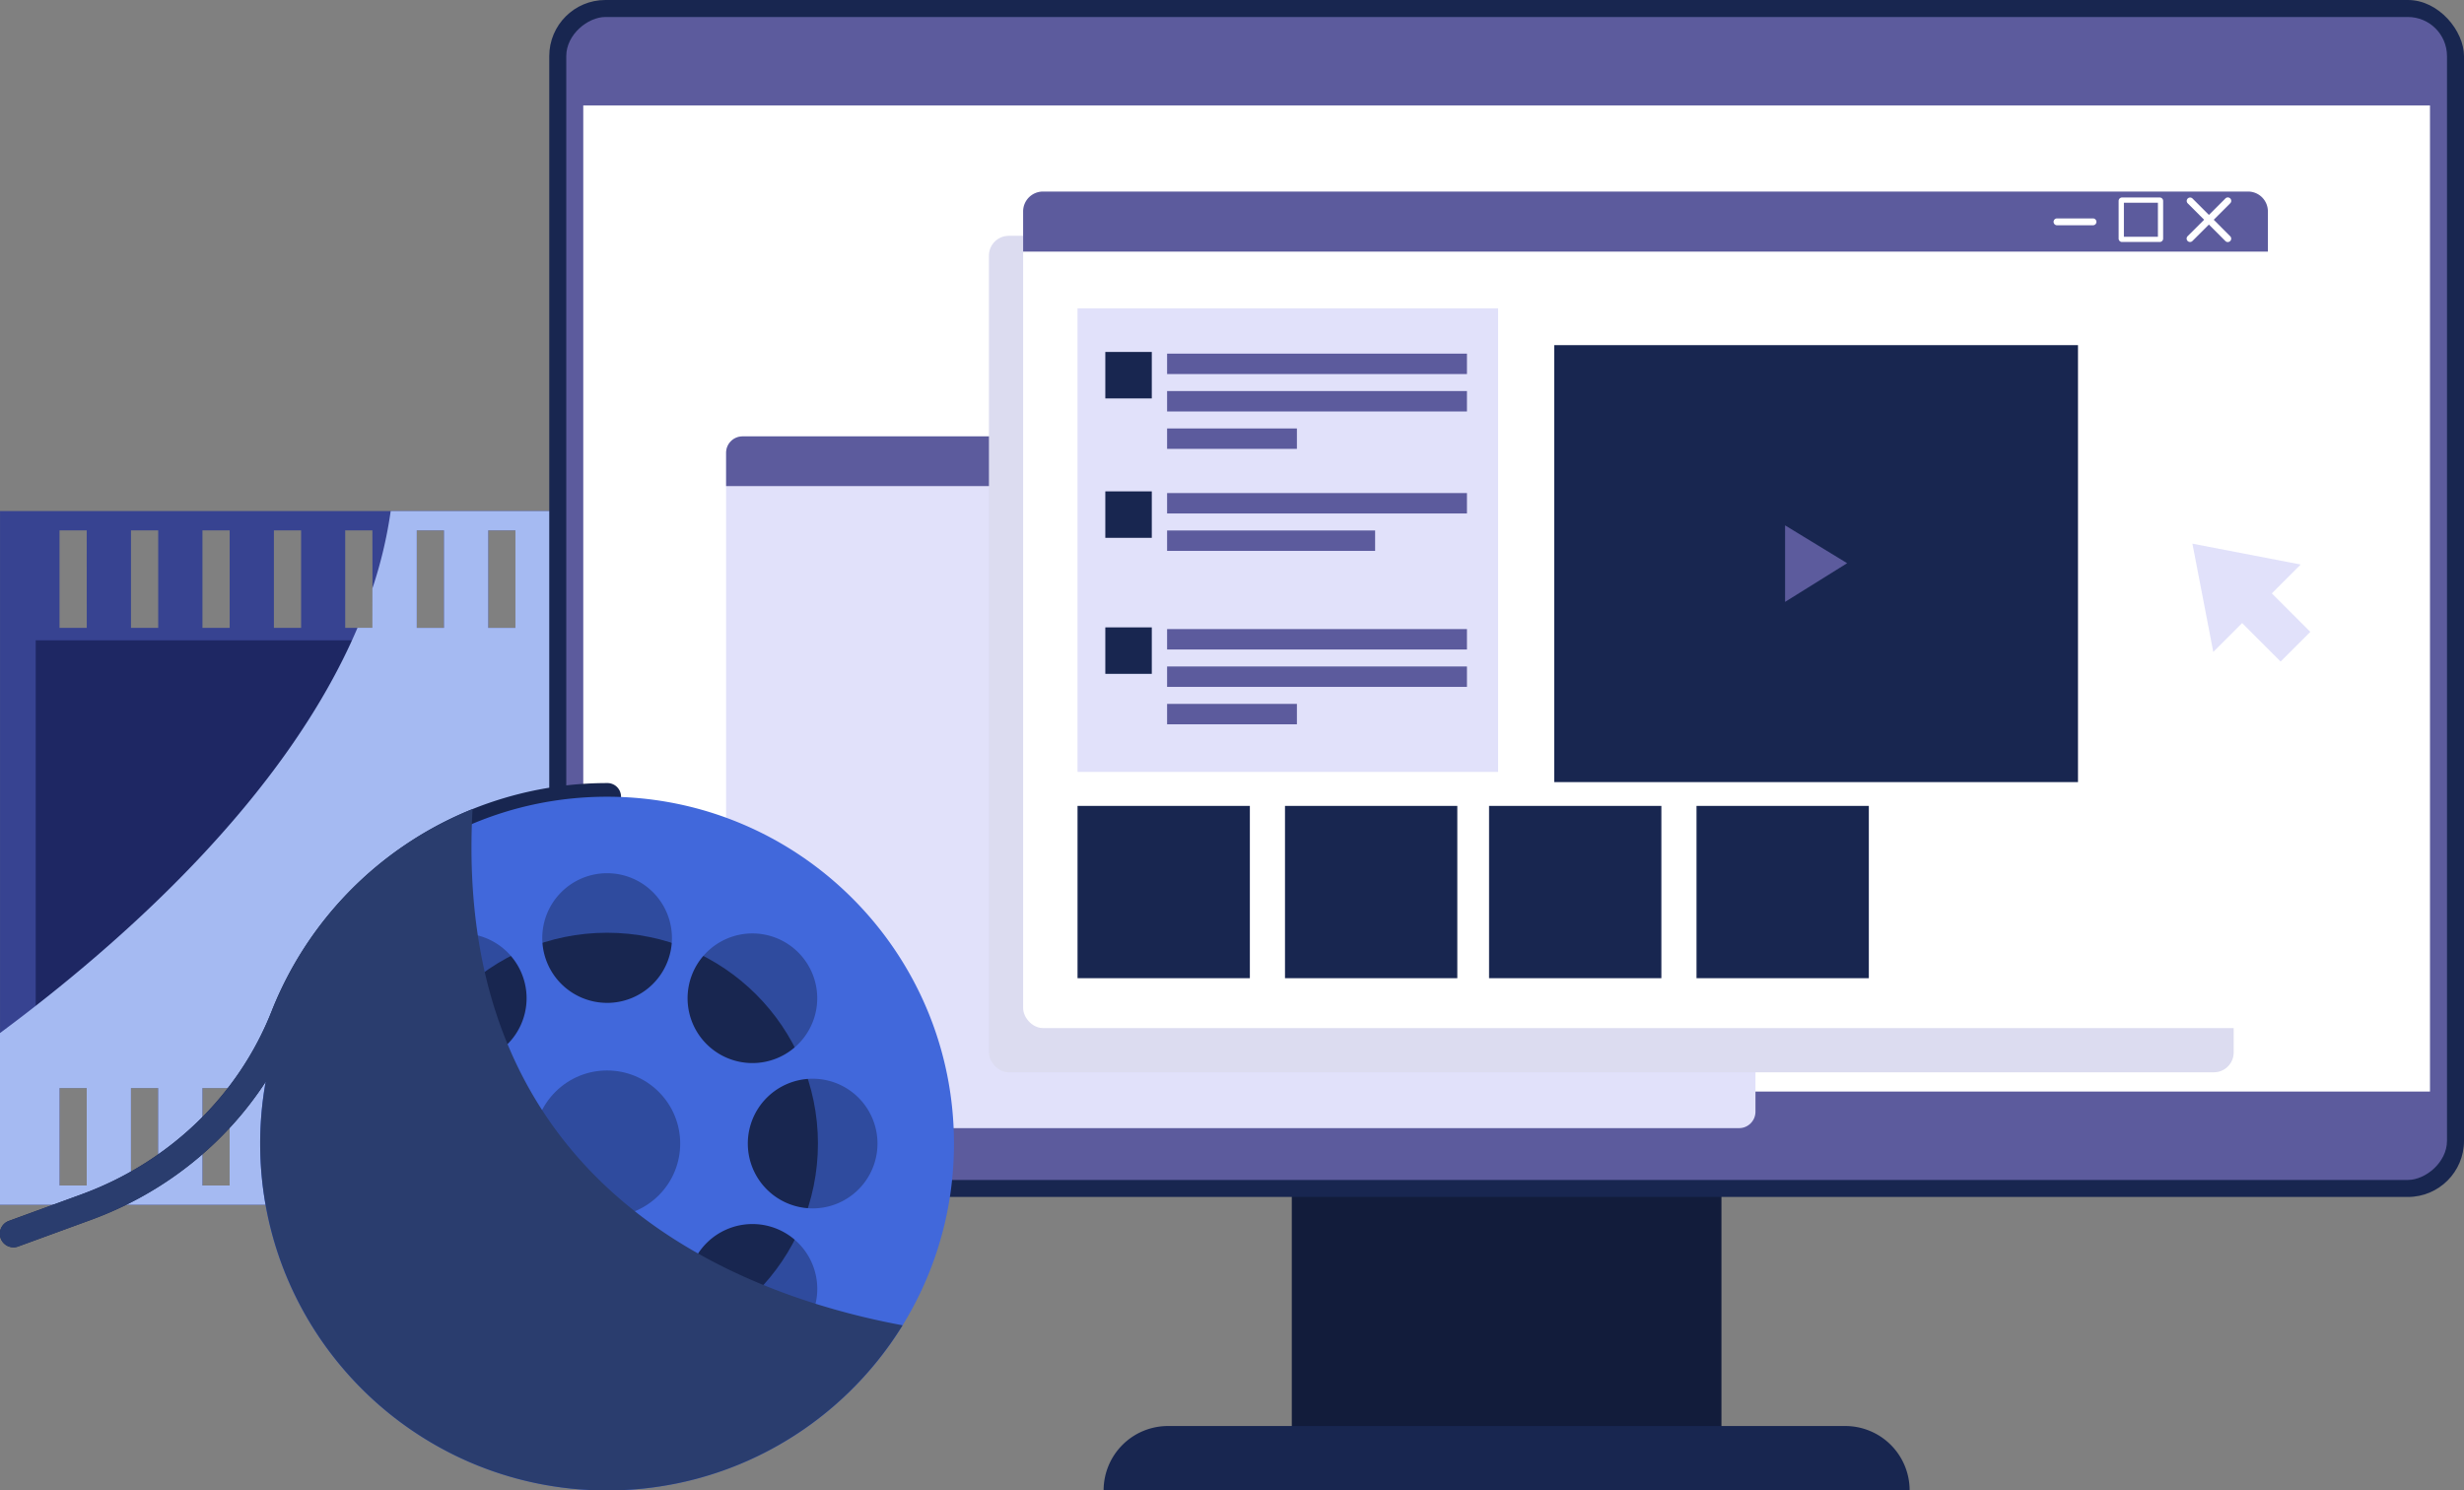<svg xmlns="http://www.w3.org/2000/svg" viewBox="0 0 2517.39 1522.95"><rect x="0" y="0" width="2517.39" height="1522.95" fill="#808080" stroke="none"/><defs><style>.cls-1{isolation:isolate;}.cls-2{fill:#374391;}.cls-3{fill:#1e2763;}.cls-4{fill:#a5baf2;}.cls-10,.cls-4{mix-blend-mode:multiply;}.cls-5{fill:#121c3b;}.cls-6{fill:#182650;}.cls-7{fill:#5c5b9d;}.cls-8{fill:#fff;}.cls-9{fill:#e1e1fa;}.cls-10{fill:#dcdcf0;}.cls-11{fill:#2f4b9e;}.cls-12{fill:#4168db;}.cls-13{fill:#2a3d6e;mix-blend-mode:screen;}</style></defs><title>audio-transcription</title><g class="cls-1"><g id="Layer_2" data-name="Layer 2"><path class="cls-2" d="M306,973.63v708.83H1258V973.63Zm88.6,689.14H366.78v-99.6h27.79Zm0-569.84H366.78V993.32h27.79Zm73,569.84h-27.8v-99.6h27.8Zm0-569.84h-27.8V993.32h27.8Zm73,569.84h-27.8v-99.6h27.8Zm0-569.84h-27.8V993.32h27.8Zm73,569.84h-27.8v-99.6h27.8Zm0-569.84h-27.8V993.32h27.8Zm73,569.84H658.65v-99.6h27.79Zm0-569.84H658.65V993.32h27.79Zm73,569.84h-27.8v-99.6h27.8Zm0-569.84h-27.8V993.32h27.8Zm73,569.84h-27.8v-99.6h27.8Zm0-569.84h-27.8V993.32h27.8Zm73,569.84h-27.8v-99.6h27.8Zm0-569.84h-27.8V993.32h27.8Zm73,569.84H950.52v-99.6h27.79Zm0-569.84H950.52V993.32h27.79Zm73,569.84h-27.8v-99.6h27.8Zm0-569.84h-27.8V993.32h27.8Zm73,569.84h-27.8v-99.6h27.8Zm0-569.84h-27.8V993.32h27.8Zm73,569.84h-27.8v-99.6h27.8Zm0-569.84h-27.8V993.32h27.8Z" transform="translate(-305.97 -451.39)"/><rect class="cls-3" x="36.49" y="654.28" width="879.09" height="444.76"/><path class="cls-4" d="M1204.12,973.63h-499a447.19,447.19,0,0,1-18.68,79v40.28H671.21c-74,174-241.73,322.44-365.24,414.07v175.46H863.59q8.2-9.72,16.49-19.69h-2.53v-99.6h27.8v68.94c15.67-19.19,31-38.27,45.17-56.19v-12.75h10.05c28.18-35.91,50.56-65.71,59.92-79.94,20.55-31.28,100-244.43,148.93-393.83V993.32h27.8v6.3C1200,989.91,1202.28,981.19,1204.12,973.63ZM394.57,1662.77H366.78v-99.6h27.79Zm73,0h-27.8v-99.6h27.8Zm73,0h-27.8v-99.6h27.8Zm73,0h-27.8v-99.6h27.8Zm73,0H658.65v-99.6h27.79Zm73,0h-27.8v-99.6h27.8Zm0-569.84h-27.8V993.32h27.8Zm73,569.84h-27.8v-99.6h27.8Zm0-569.84h-27.8V993.32h27.8Zm73,0h-27.8V993.32h27.8Zm73,0H950.52V993.32h27.79Zm73,0h-27.8V993.32h27.8Zm73,0h-27.8V993.32h27.8Z" transform="translate(-305.97 -451.39)"/><rect class="cls-5" x="1672.67" y="1519.84" width="345.15" height="438.96" transform="translate(-200.05 3133.18) rotate(-90)"/><path class="cls-6" d="M1433.49,1974.33H2257a65.8,65.8,0,0,0-65.8-65.8H1499.3A65.8,65.8,0,0,0,1433.49,1974.33Z" transform="translate(-305.97 -451.39)"/><rect class="cls-6" x="561.16" width="1956.23" height="1223.08" rx="57.33"/><rect class="cls-7" x="1251.07" y="102.18" width="1188.33" height="1921.48" rx="39.96" transform="translate(2602.2 -1233.7) rotate(90)"/><rect class="cls-8" x="1341.42" y="119.56" width="1007.65" height="1886.74" transform="translate(2602.2 -1233.7) rotate(90)"/><rect class="cls-9" x="741.84" y="445.91" width="1051.66" height="706.85" rx="16.76"/><path class="cls-7" d="M2082.71,897.3H1064.57a16.76,16.76,0,0,0-16.76,16.76v34H2099.47v-34A16.76,16.76,0,0,0,2082.71,897.3Z" transform="translate(-305.97 -451.39)"/><rect class="cls-10" x="1010.36" y="240.95" width="1271.72" height="854.76" rx="20.27"/><rect class="cls-8" x="1045.3" y="195.74" width="1271.72" height="854.76" rx="20.27"/><rect class="cls-6" x="1587.92" y="352.68" width="535.1" height="446.49"/><polygon class="cls-7" points="1823.76 615.01 1823.76 536.83 1887.17 575.49 1823.76 615.01"/><path class="cls-7" d="M2602.71,647.12H1371.53a20.28,20.28,0,0,0-20.27,20.27v41.12H2623V667.39A20.27,20.27,0,0,0,2602.71,647.12Z" transform="translate(-305.97 -451.39)"/><path class="cls-8" d="M2444.33,681.58h-36.77a3.48,3.48,0,1,1,0-7h36.77a3.48,3.48,0,0,1,0,7Z" transform="translate(-305.97 -451.39)"/><path class="cls-8" d="M2512.52,653.21H2474a3.47,3.47,0,0,0-3.48,3.47v38.51a3.47,3.47,0,0,0,3.48,3.47h38.51a3.47,3.47,0,0,0,3.47-3.47V656.68A3.47,3.47,0,0,0,2512.52,653.21Zm-1.88,40.1h-34.75V658.56h34.75Z" transform="translate(-305.97 -451.39)"/><path class="cls-8" d="M2567.67,675.94l16.8-16.8a3.48,3.48,0,1,0-4.92-4.92L2562.76,671l-16.8-16.8a3.48,3.48,0,0,0-4.92,4.92l16.8,16.8L2541,692.73a3.49,3.49,0,0,0,0,4.92,3.5,3.5,0,0,0,4.92,0l16.8-16.8,16.79,16.8a3.48,3.48,0,1,0,4.92-4.92Z" transform="translate(-305.97 -451.39)"/><polygon class="cls-9" points="2239.99 555.55 2239.94 555.6 2261.24 666.16 2290.72 636.68 2330.03 675.99 2360.38 645.64 2321.07 606.33 2350.56 576.84 2239.99 555.55"/><rect class="cls-6" x="1100.89" y="823.49" width="176.05" height="176.05"/><rect class="cls-6" x="1312.84" y="823.49" width="176.05" height="176.05"/><rect class="cls-6" x="1521.32" y="823.49" width="176.05" height="176.05"/><rect class="cls-6" x="1733.28" y="823.49" width="176.05" height="176.05"/><rect class="cls-9" x="1100.89" y="315.04" width="429.7" height="473.71"/><rect class="cls-6" x="1129.27" y="359.63" width="47.49" height="47.49"/><rect class="cls-7" x="1192.39" y="361.36" width="306.35" height="20.85"/><rect class="cls-7" x="1192.39" y="399.59" width="306.35" height="20.85"/><rect class="cls-7" x="1192.39" y="437.81" width="132.62" height="20.85"/><rect class="cls-6" x="1129.27" y="641.07" width="47.49" height="47.49"/><rect class="cls-7" x="1192.39" y="642.81" width="306.35" height="20.85"/><rect class="cls-7" x="1192.39" y="681.03" width="306.35" height="20.85"/><rect class="cls-7" x="1192.39" y="719.25" width="132.62" height="20.85"/><rect class="cls-6" x="1129.27" y="502.09" width="47.49" height="47.49"/><rect class="cls-7" x="1192.39" y="503.82" width="306.35" height="20.85"/><rect class="cls-7" x="1192.39" y="542.05" width="212.53" height="20.85"/><path class="cls-6" d="M319.87,1725.9a13.9,13.9,0,0,1-4.77-27l74.11-27.09c89.47-32.7,160.26-100.85,194.22-187a368.43,368.43,0,0,1,342.76-233.26,13.9,13.9,0,1,1,0,27.79c-140.85,0-265.24,84.65-316.9,215.66-36.87,93.52-113.61,167.47-210.54,202.9l-74.11,27.09A13.81,13.81,0,0,1,319.87,1725.9Z" transform="translate(-305.97 -451.39)"/><circle class="cls-11" cx="620.23" cy="1168.53" r="309.82"/><circle class="cls-6" cx="620.23" cy="1168.53" r="215.43"/><path class="cls-12" d="M926.19,1265.5c-195.73,0-354.41,158.68-354.41,354.42s158.68,354.41,354.41,354.41,354.42-158.67,354.42-354.41S1121.93,1265.5,926.19,1265.5Zm101.66,159.09a66.23,66.23,0,1,1,0,93.67A66.23,66.23,0,0,1,1027.85,1424.59ZM650,1619.92a66.24,66.24,0,1,1,66.24,66.24A66.24,66.24,0,0,1,650,1619.92Zm174.58,195.33a66.24,66.24,0,1,1,0-93.68A66.25,66.25,0,0,1,824.54,1815.25Zm0-297a66.23,66.23,0,1,1,0-93.67A66.23,66.23,0,0,1,824.54,1518.26Zm101.65,377.89a66.24,66.24,0,1,1,66.24-66.23A66.23,66.23,0,0,1,926.19,1896.15Zm0-420a66.24,66.24,0,1,1,66.24-66.24A66.24,66.24,0,0,1,926.19,1476.16Zm195.33,339.09a66.24,66.24,0,1,1,0-93.68A66.25,66.25,0,0,1,1121.52,1815.25Zm14.67-129.09a66.24,66.24,0,1,1,66.24-66.24A66.24,66.24,0,0,1,1136.19,1686.16Z" transform="translate(-305.97 -451.39)"/><circle class="cls-11" cx="926.19" cy="1619.92" r="74.71" transform="translate(-1180.14 678) rotate(-45)"/><path class="cls-13" d="M788.77,1278.09a369.44,369.44,0,0,0-205.34,206.78c-34,86.13-104.75,154.28-194.22,187l-74.11,27.09a13.9,13.9,0,1,0,9.54,26.11L398.75,1698c74.43-27.2,136.93-77.14,178.65-141.2a356.24,356.24,0,0,0-5.62,63.16c0,195.74,158.68,354.41,354.41,354.41,127.67,0,239.55-67.51,301.94-168.76C1063.16,1775,767.33,1666,788.77,1278.09Z" transform="translate(-305.97 -451.39)"/></g></g></svg>